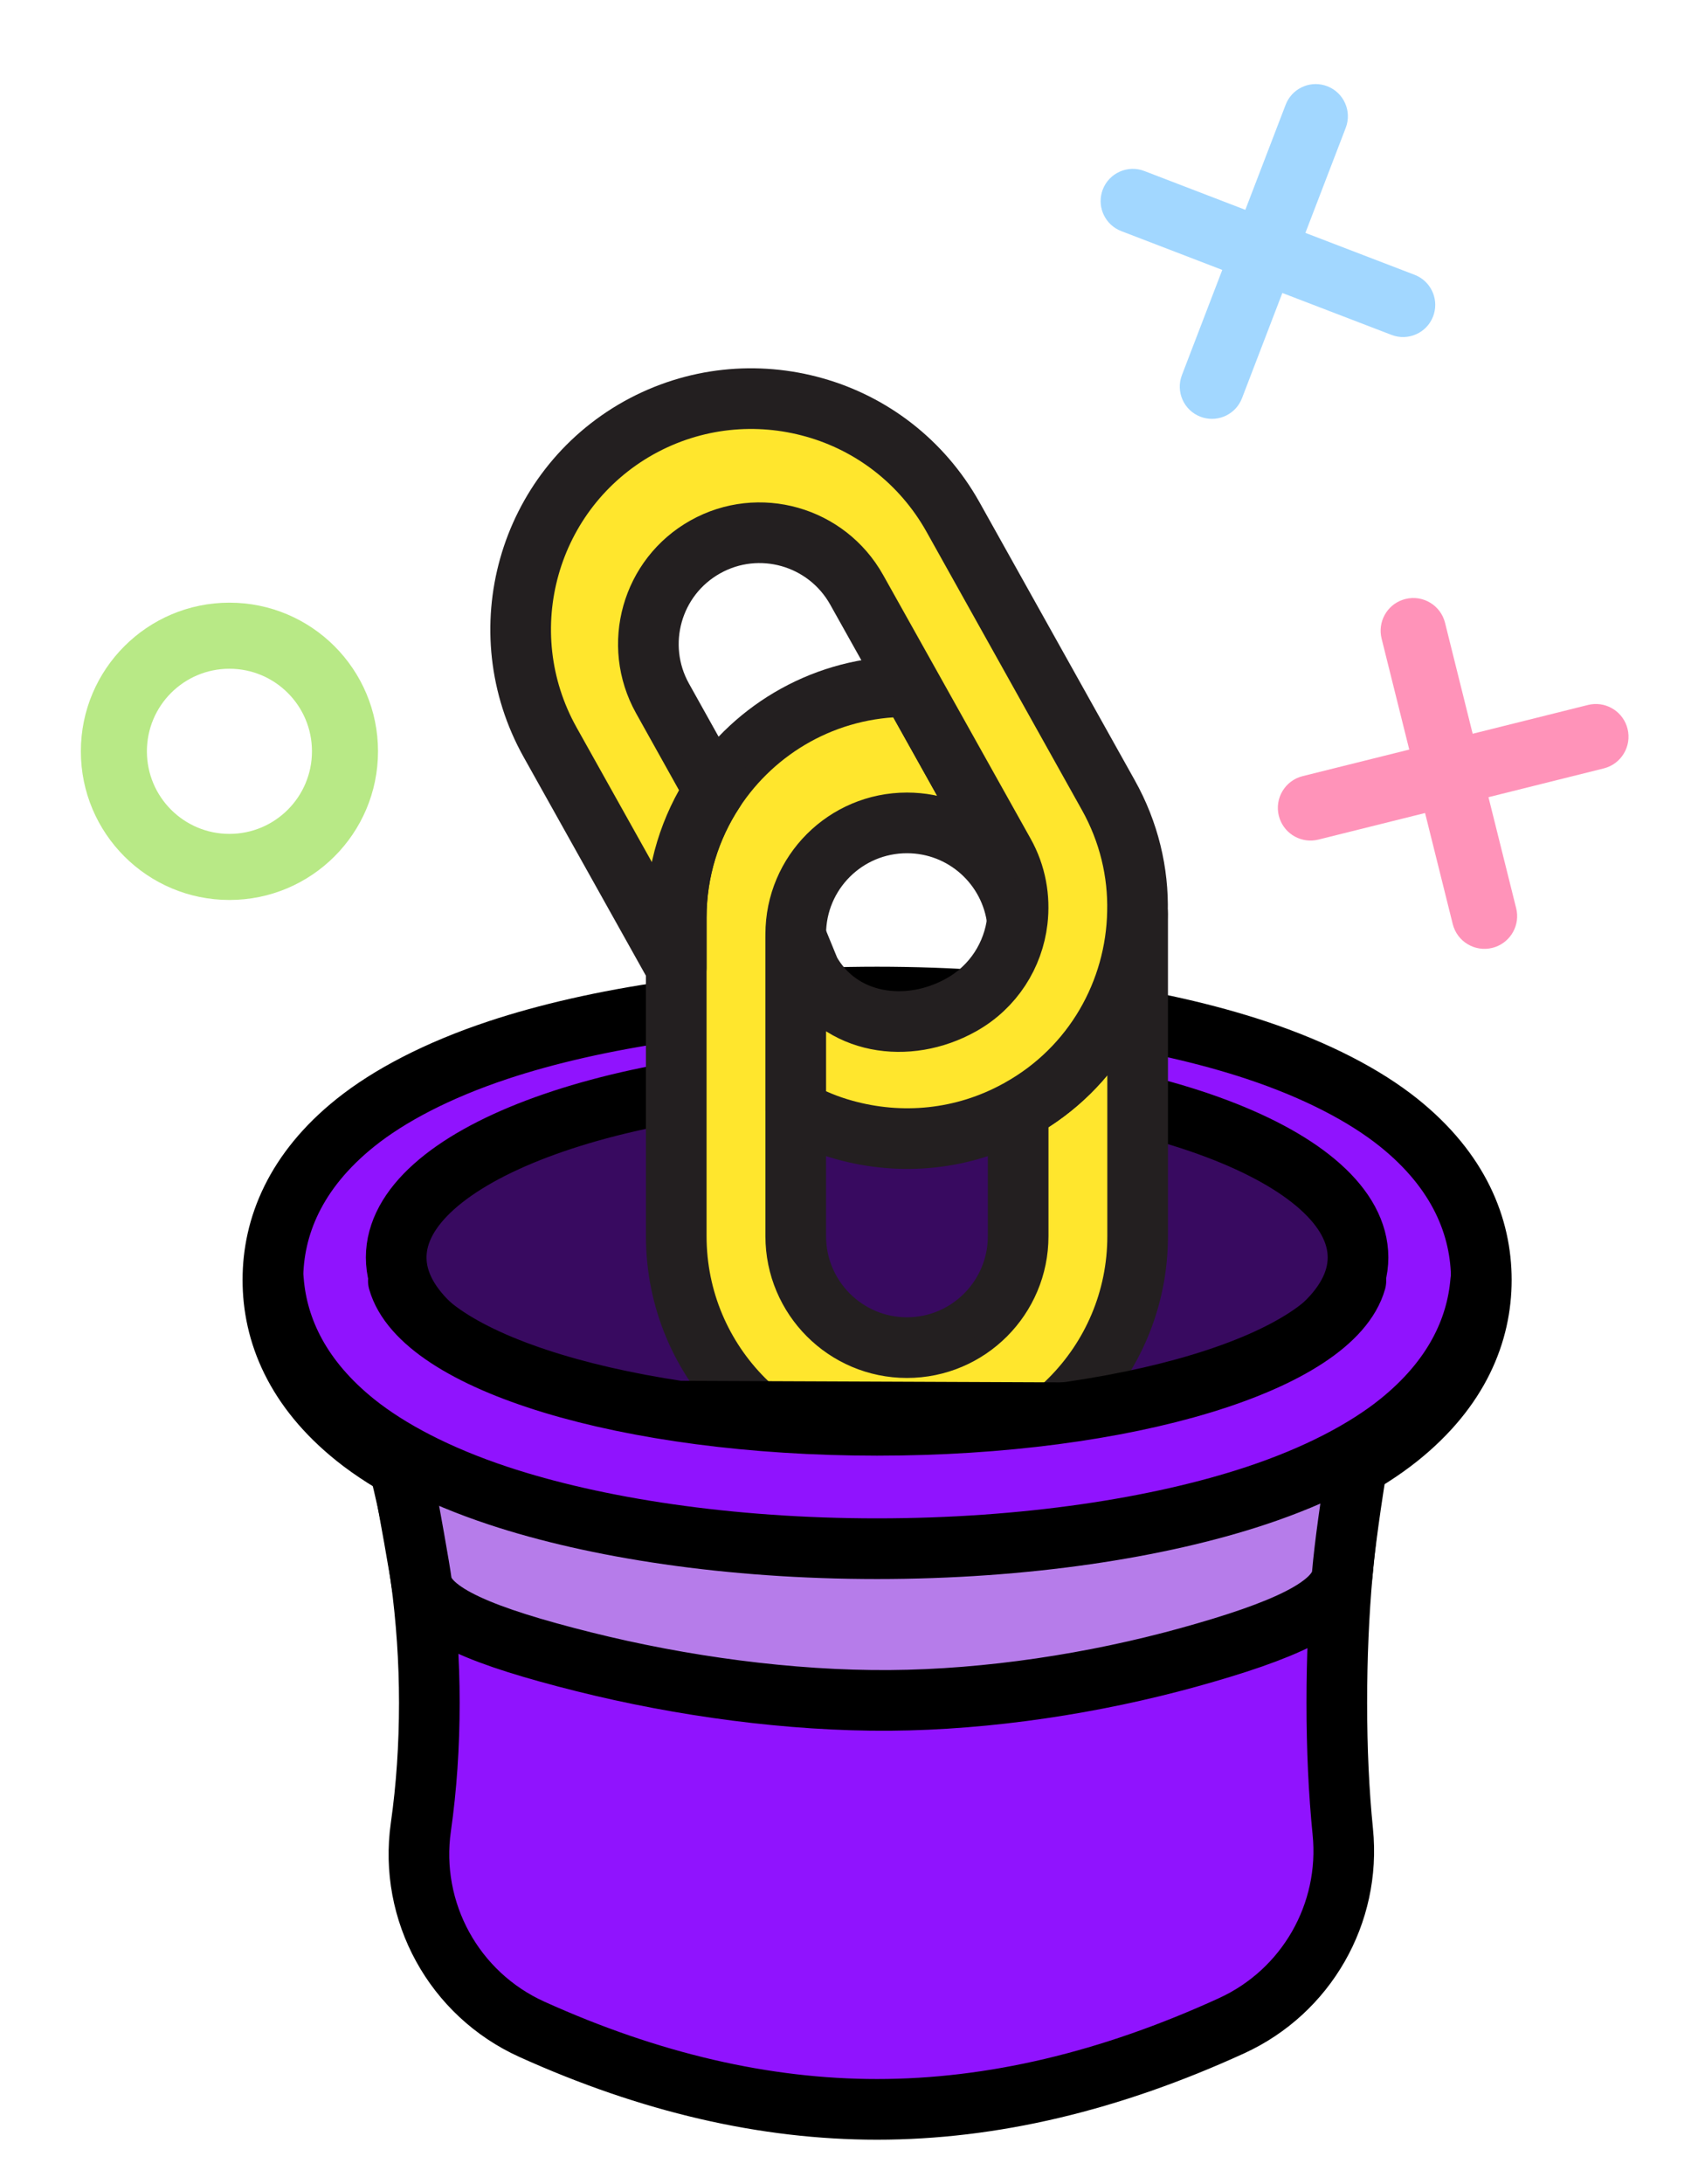 <?xml version="1.0" encoding="UTF-8"?>
<svg width="84px" height="108px" viewBox="0 0 84 108" version="1.1" xmlns="http://www.w3.org/2000/svg" xmlns:xlink="http://www.w3.org/1999/xlink">
    <!-- Generator: Sketch 57.1 (83088) - https://sketch.com -->
    <title>illustration/magic-link</title>
    <desc>Created with Sketch.</desc>
    <g id="illustration/magic-link" stroke="none" stroke-width="1" fill="none" fill-rule="evenodd">
        <g id="magic-link" transform="translate(4, 0)">
            <g id="Group-11" transform="translate(9.5, 18.8)">
                <ellipse id="Oval-Copy-5" fill="#380A60" cx="29.89" cy="42.932" rx="23.699" ry="9.608"></ellipse>
                <path d="M29.89,30.5 C37.215,30.5 43.836,31.53 48.632,33.12 C51.651,34.121 54.037,35.385 55.691,36.708 C58.685,39.105 59.781,41.873 59.781,44.487 C59.781,47.101 58.685,49.869 55.691,52.266 C54.037,53.589 51.651,54.853 48.632,55.854 C43.836,57.444 37.215,58.474 29.89,58.474 C22.565,58.474 15.945,57.444 11.148,55.854 C8.13,54.853 5.743,53.589 4.09,52.266 C1.096,49.869 0,47.101 0,44.487 C0,41.873 1.096,39.105 4.09,36.708 C5.743,35.385 8.13,34.121 11.148,33.12 C15.945,31.53 22.565,30.5 29.89,30.5 Z M29.89,34.379 C16.751,34.379 6.1,38.407 6.1,43.376 C6.1,48.346 16.751,52.374 29.89,52.374 C43.029,52.374 53.681,48.346 53.681,43.376 C53.681,38.407 43.029,34.379 29.89,34.379 Z" id="Combined-Shape-Copy-11" stroke="#000000" stroke-width="3" fill="#9013FE"></path>
                <g id="Group-13-Copy-2" transform="translate(11.847, 0.5)" stroke="#231F20">
                    <path d="M30.932,26.069 L30.932,41.825 C30.932,48.131 25.825,53.246 19.52,53.246 C16.367,53.246 13.518,51.965 11.449,49.904 C9.38,47.835 8.107,44.978 8.107,41.825 L8.107,26.069 C8.107,23.754 8.797,21.603 9.979,19.805 C12.015,16.701 15.529,14.648 19.52,14.648 C19.585,14.648 19.651,14.648 19.717,14.657 L24.323,22.892 C24.914,23.943 25.111,25.109 24.98,26.225 C24.651,23.499 22.336,21.389 19.52,21.389 C16.482,21.389 14.018,23.852 14.018,26.89 L14.018,41.825 C14.018,44.863 16.482,47.335 19.52,47.335 C22.557,47.335 25.021,44.863 25.021,41.825 L25.021,35.585 C25.045,35.569 25.07,35.561 25.094,35.544 C28.765,33.5 30.85,29.715 30.924,25.798 C30.932,25.889 30.932,25.979 30.932,26.069 Z" id="Stroke-1" stroke-width="3" fill="#FFE62D"></path>
                    <path d="M24.98,26.226 C24.782,27.917 23.805,29.493 22.204,30.387 C19.552,31.874 16.202,30.914 14.716,28.261 L14.018,27.014 L14.018,26.891 C14.018,23.852 16.482,21.389 19.52,21.389 C22.336,21.389 24.651,23.5 24.98,26.226 Z" id="Stroke-3"></path>
                    <path d="M25.02,35.585 L25.02,41.826 C25.02,44.863 22.557,47.335 19.519,47.335 C16.482,47.335 14.019,44.863 14.019,41.826 L14.019,35.585 C14.775,36.004 15.578,36.34 16.417,36.57 C19.207,37.35 22.286,37.096 25.02,35.585 Z" id="Stroke-5"></path>
                    <path d="M30.924,25.798 C30.85,29.715 28.765,33.5 25.094,35.544 C25.07,35.561 25.045,35.569 25.021,35.585 C22.286,37.096 19.207,37.35 16.416,36.57 C15.579,36.341 14.774,36.004 14.019,35.585 L14.019,27.013 L14.717,28.716 C16.202,31.368 19.552,31.874 22.205,30.388 C23.806,29.493 24.783,27.917 24.98,26.226 C25.111,25.109 24.914,23.943 24.323,22.892 L19.717,14.657 L17.032,9.862 C15.546,7.21 12.195,6.257 9.544,7.743 C6.891,9.229 5.948,12.579 7.426,15.231 L9.979,19.805 C8.797,21.603 8.107,23.754 8.107,26.069 L8.107,28.557 L1.866,17.4 C-1.213,11.89 0.75,4.935 6.251,1.856 C9.01,0.321 12.122,0.05 14.937,0.846 C17.746,1.635 20.25,3.507 21.794,6.257 L29.479,20.01 C30.505,21.841 30.973,23.836 30.924,25.798 Z" id="Stroke-7" stroke-width="3" fill="#FFE62D" stroke-linejoin="round"></path>
                    <path d="M19.519,14.648 C15.53,14.648 12.015,16.701 9.979,19.804 L7.426,15.231 C5.948,12.579 6.891,9.229 9.544,7.743 C12.195,6.257 15.545,7.209 17.032,9.861 L19.716,14.656 C19.651,14.648 19.585,14.648 19.519,14.648 Z" id="Stroke-9"></path>
                    <path d="M24.98,26.226 C24.782,27.917 23.805,29.493 22.204,30.387 C19.552,31.874 16.202,30.914 14.716,28.261 L14.018,27.014 L14.018,26.891 C14.018,23.852 16.482,21.389 19.52,21.389 C22.336,21.389 24.651,23.5 24.98,26.226 Z" id="Stroke-11"></path>
                </g>
                <path d="M5.547,51.11 L54.088,51.11 L53.747,52.892 C53.004,56.773 52.632,60.939 52.632,65.391 C52.632,67.687 52.731,69.815 52.928,71.773 C53.336,75.816 51.126,79.671 47.431,81.363 C41.417,84.117 35.567,85.5 29.89,85.5 C24.337,85.5 18.641,84.176 12.811,81.541 C8.961,79.8 6.723,75.725 7.32,71.542 C7.599,69.586 7.739,67.536 7.739,65.391 C7.739,61.263 7.179,57.135 6.059,53.002 L5.547,51.11 Z" id="Combined-Shape-Copy-12" stroke="#000000" stroke-width="3" fill="#9013FE"></path>
                <path d="M5.827,50.917 L54.038,51.117 L53.754,52.852 C53.308,55.571 53.023,57.639 52.901,59.044 C52.761,60.636 49.975,61.857 45.282,63.155 C40.646,64.436 35.422,65.243 30.517,65.278 C25.592,65.312 20.216,64.579 15.377,63.368 C10.45,62.134 7.552,60.98 7.347,59.413 C7.266,58.791 6.865,56.526 6.156,52.698 L5.827,50.917 Z" id="Rectangle-Copy-5" stroke="#000000" stroke-width="3" fill="#B67CEA"></path>
                <path d="M59.75,44.538 C59.555,46.927 58.401,49.4 55.691,51.569 C54.037,52.892 51.651,54.157 48.632,55.157 C43.836,56.748 37.215,57.777 29.89,57.777 C22.565,57.777 15.945,56.748 11.148,55.157 C8.13,54.157 5.743,52.892 4.09,51.569 C1.38,49.4 0.225,46.927 0.03,44.538 M6.206,44.538 C7.342,48.543 17.512,51.677 29.89,51.677 C42.268,51.677 52.438,48.543 53.575,44.538" id="Shape-Copy-9" stroke="#000000" stroke-width="3" fill="#9013FE" stroke-linecap="round"></path>
            </g>
            <path d="M7.35,44.5 C11.409,44.5 14.7,41.209 14.7,37.15 C14.7,33.091 11.409,29.8 7.35,29.8 C3.291,29.8 2.30926389e-14,33.091 2.30926389e-14,37.15 C2.30926389e-14,41.209 3.291,44.5 7.35,44.5 Z M7.35,41.233 C5.095,41.233 3.267,39.405 3.267,37.15 C3.267,34.895 5.095,33.067 7.35,33.067 C9.605,33.067 11.433,34.895 11.433,37.15 C11.433,39.405 9.605,41.233 7.35,41.233 Z" id="Oval" fill="#B8E986" fill-rule="nonzero"></path>
            <g id="Group-2-Copy" transform="translate(58.5, 12.526) rotate(-69) translate(-58.5, -12.526) translate(49, 3.026)" fill="#A2D7FF" fill-rule="nonzero">
                <path d="M9.597,0.951 C10.476,0.951 11.189,1.664 11.189,2.543 L11.189,2.543 L11.188,7.895 L16.754,7.895 C17.584,7.895 18.266,8.531 18.339,9.342 L18.346,9.487 C18.346,10.366 17.633,11.079 16.754,11.079 L16.754,11.079 L11.188,11.078 L11.189,16.864 C11.189,17.694 10.553,18.376 9.742,18.449 L9.597,18.456 C8.718,18.456 8.006,17.743 8.006,16.864 L8.006,16.864 L8.005,11.078 L2.433,11.079 C1.603,11.079 0.921,10.443 0.848,9.632 L0.841,9.487 C0.841,8.608 1.554,7.895 2.433,7.895 L2.433,7.895 L8.005,7.895 L8.006,2.543 C8.006,1.713 8.641,1.031 9.452,0.958 Z" id="Combined-Shape"></path>
            </g>
            <g id="Group-2-Copy-2" transform="translate(67.664, 38.21) rotate(-104) translate(-67.664, -38.21) translate(58.664, 28.71)" fill="#FF93B9" fill-rule="nonzero">
                <path d="M8.968,0.834 C9.861,0.834 10.585,1.558 10.585,2.451 L10.585,2.451 L10.584,7.887 L16.238,7.887 C17.081,7.887 17.774,8.533 17.848,9.357 L17.854,9.504 C17.854,10.397 17.131,11.121 16.238,11.121 L16.238,11.121 L10.584,11.12 L10.585,16.997 C10.585,17.84 9.939,18.532 9.116,18.607 L8.968,18.613 C8.076,18.613 7.352,17.889 7.352,16.997 L7.352,16.997 L7.351,11.12 L1.692,11.121 C0.849,11.121 0.156,10.475 0.082,9.651 L0.075,9.504 C0.075,8.611 0.799,7.887 1.692,7.887 L1.692,7.887 L7.351,7.887 L7.352,2.451 C7.352,1.607 7.997,0.915 8.821,0.841 Z" id="Combined-Shape"></path>
            </g>
        </g>
    </g>
</svg>